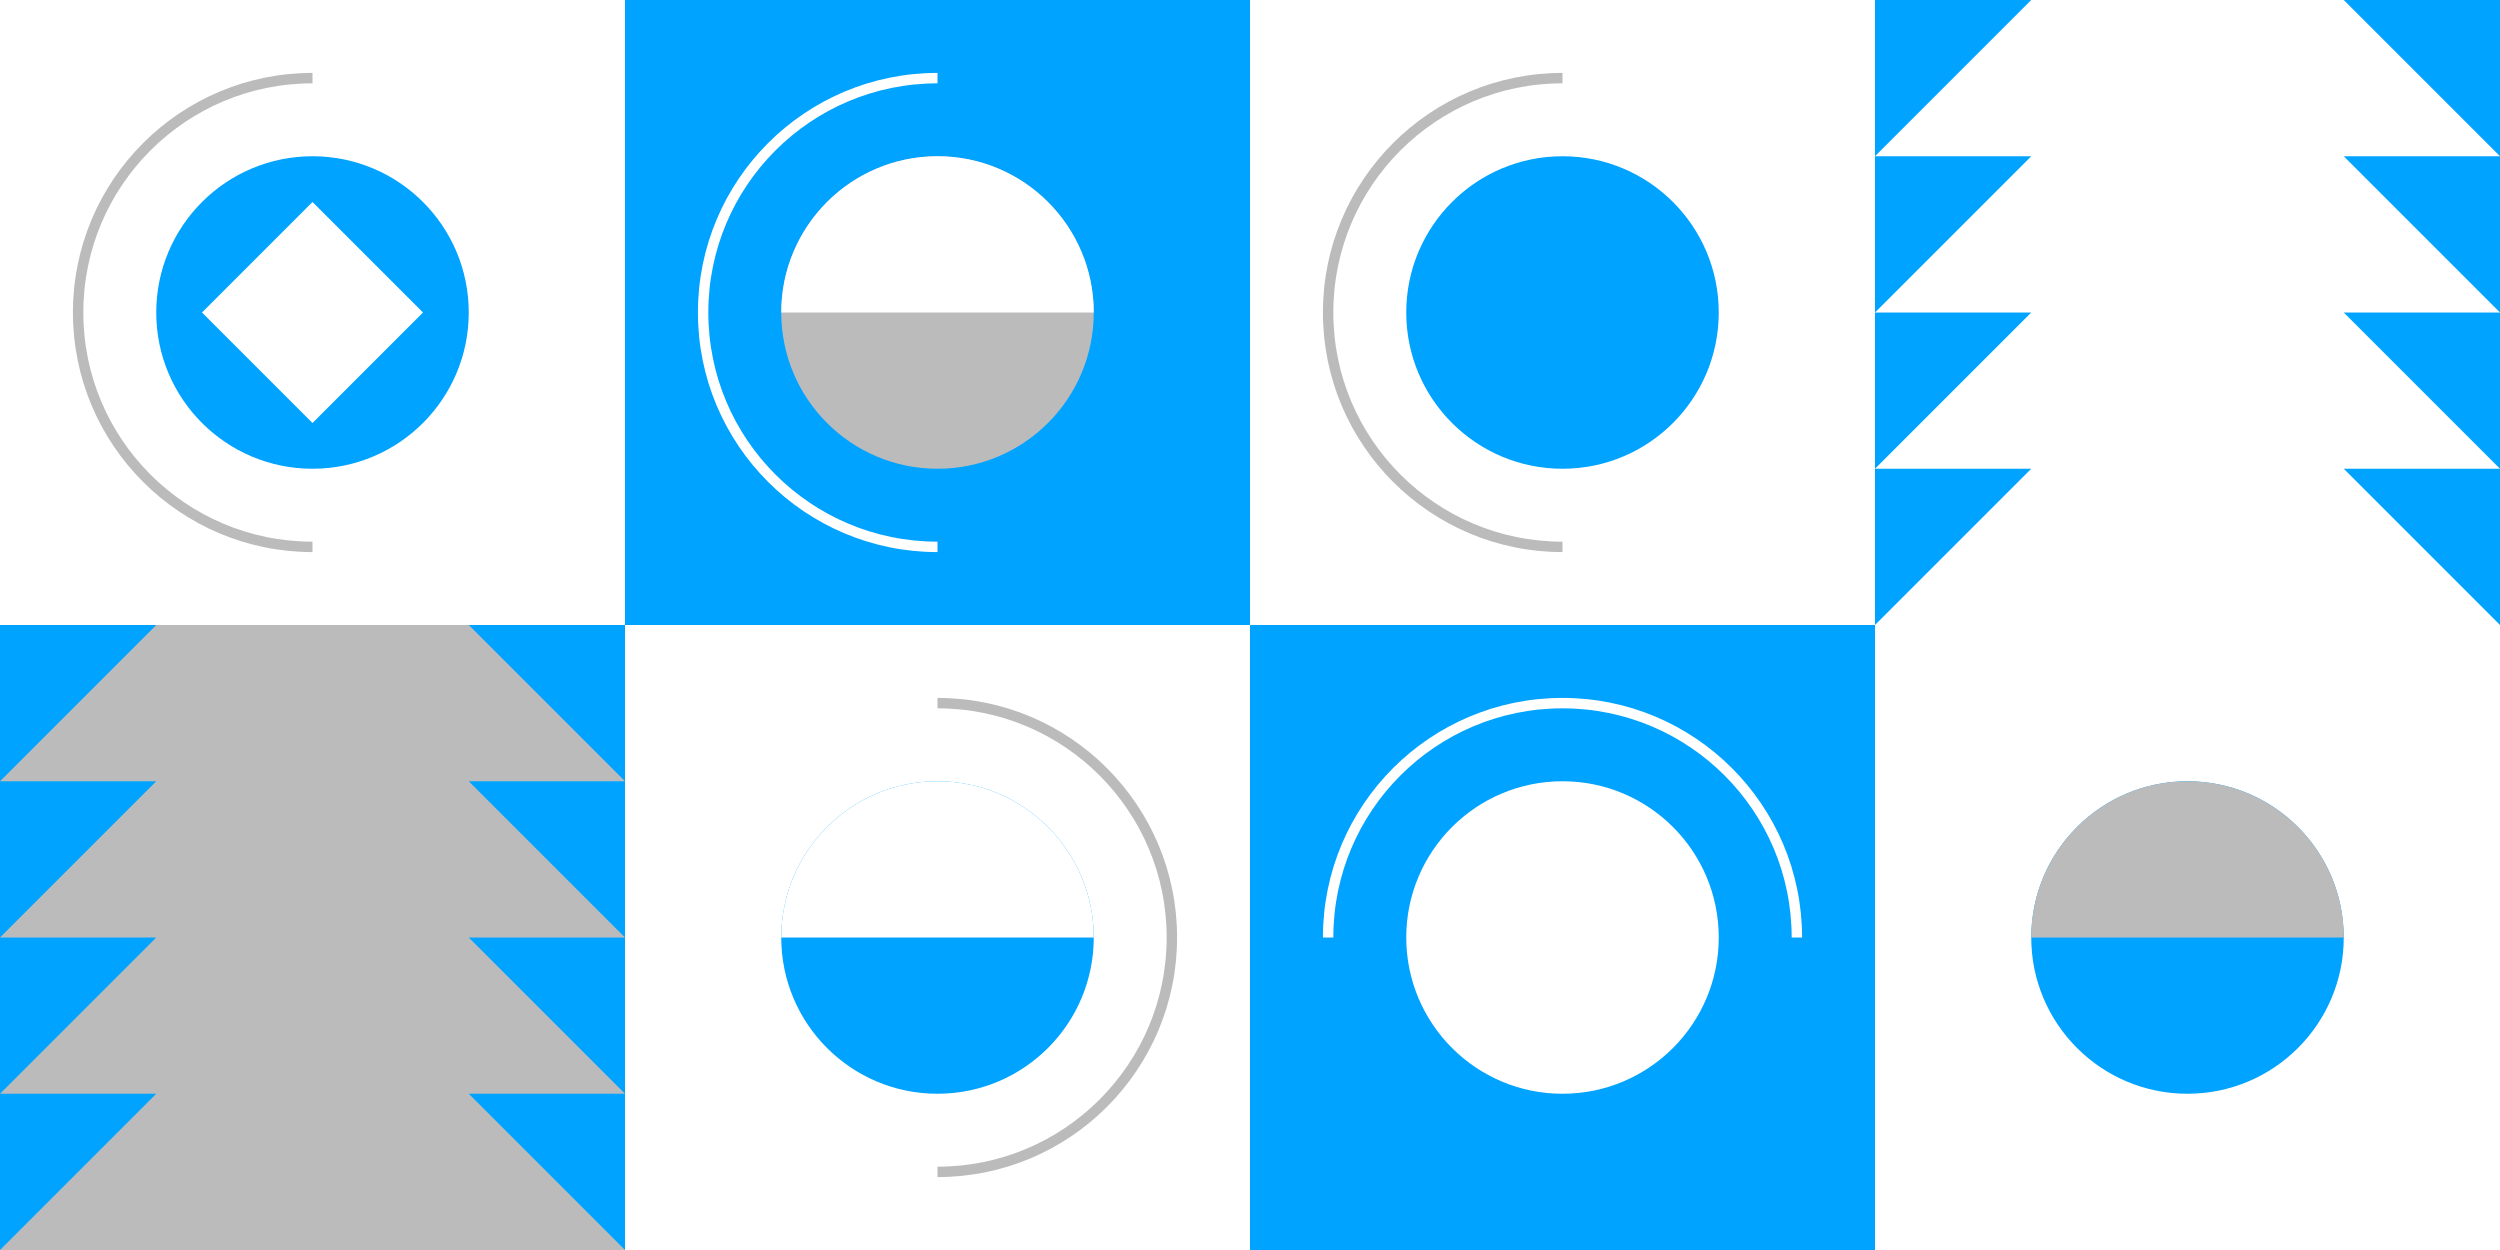 <svg width="960" height="480" viewBox="0 0 960 480" fill="none" xmlns="http://www.w3.org/2000/svg">
<rect x="0" y="0" width="960" height="480" fill="#333333" stroke="none"/>
<rect x="240" y="240" width="240" height="240" transform="rotate(-90 240 240)" fill="#00A3FF"/>
<path d="M360 30C310.294 30 270 70.294 270 120C270 169.706 310.294 210 360 210" stroke="white" stroke-width="4"/>
<circle cx="360" cy="120" r="60" transform="rotate(-90 360 120)" fill="#BBBBBB"/>
<path d="M360 60C393.137 60 420 86.863 420 120H300C300 86.863 326.863 60 360 60Z" fill="white"/>
<rect x="240" y="240" width="240" height="240" transform="rotate(90 240 240)" fill="#BBBBBB"/>
<path d="M0 300L0 240H60L0 300Z" fill="#00A3FF"/>
<path d="M0 360L0 300H60L0 360Z" fill="#00A3FF"/>
<path d="M0 420L0 360H60L0 420Z" fill="#00A3FF"/>
<path d="M0 480L0 420H60L0 480Z" fill="#00A3FF"/>
<path d="M240 300V240H180L240 300Z" fill="#00A3FF"/>
<path d="M240 360V300H180L240 360Z" fill="#00A3FF"/>
<path d="M240 420V360H180L240 420Z" fill="#00A3FF"/>
<path d="M240 480V420H180L240 480Z" fill="#00A3FF"/>
<rect y="240" width="240" height="240" transform="rotate(-90 0 240)" fill="white"/>
<path d="M120 30C70.294 30 30 70.294 30 120C30 169.706 70.294 210 120 210" stroke="#BBBBBB" stroke-width="4"/>
<circle cx="120" cy="120" r="60" transform="rotate(-90 120 120)" fill="#00A3FF"/>
<rect x="77.574" y="120" width="60" height="60" transform="rotate(-45 77.574 120)" fill="white"/>
<rect width="240" height="240" transform="matrix(0 -1 -1 0 480 480)" fill="white"/>
<path d="M360 270C409.706 270 450 310.294 450 360C450 409.706 409.706 450 360 450" stroke="#BBBBBB" stroke-width="4"/>
<circle r="60" transform="matrix(0 -1 -1 0 360 360)" fill="#00A3FF"/>
<path d="M360 300C326.863 300 300 326.863 300 360H420C420 326.863 393.137 300 360 300Z" fill="white"/>
<rect x="480" y="240" width="240" height="240" fill="#00A3FF"/>
<path d="M690 360C690 310.294 649.706 270 600 270C550.294 270 510 310.294 510 360" stroke="white" stroke-width="4"/>
<circle cx="600" cy="360" r="60" fill="white"/>
<rect x="480" y="240" width="240" height="240" transform="rotate(-90 480 240)" fill="white"/>
<path d="M600 30C550.294 30 510 70.294 510 120C510 169.706 550.294 210 600 210" stroke="#BBBBBB" stroke-width="4"/>
<circle cx="600" cy="120" r="60" transform="rotate(-90 600 120)" fill="#00A3FF"/>
<rect width="240" height="240" transform="matrix(0 -1 -1 0 960 480)" fill="white"/>
<path d="M840 270C889.706 270 930 310.294 930 360C930 409.706 889.706 450 840 450" stroke="white" stroke-width="4"/>
<circle r="60" transform="matrix(0 -1 -1 0 840 360)" fill="#00A3FF"/>
<path d="M840 300C806.863 300 780 326.863 780 360H900C900 326.863 873.137 300 840 300Z" fill="#BBBBBB"/>
<rect width="240" height="240" transform="matrix(0 1 1 0 720 0)" fill="white"/>
<path d="M960 60V0L900 0L960 60Z" fill="#00A3FF"/>
<path d="M960 120V60L900 60L960 120Z" fill="#00A3FF"/>
<path d="M960 180V120H900L960 180Z" fill="#00A3FF"/>
<path d="M960 240V180H900L960 240Z" fill="#00A3FF"/>
<path d="M720 60V0L780 0L720 60Z" fill="#00A3FF"/>
<path d="M720 120V60L780 60L720 120Z" fill="#00A3FF"/>
<path d="M720 180V120H780L720 180Z" fill="#00A3FF"/>
<path d="M720 240V180H780L720 240Z" fill="#00A3FF"/>
</svg>
